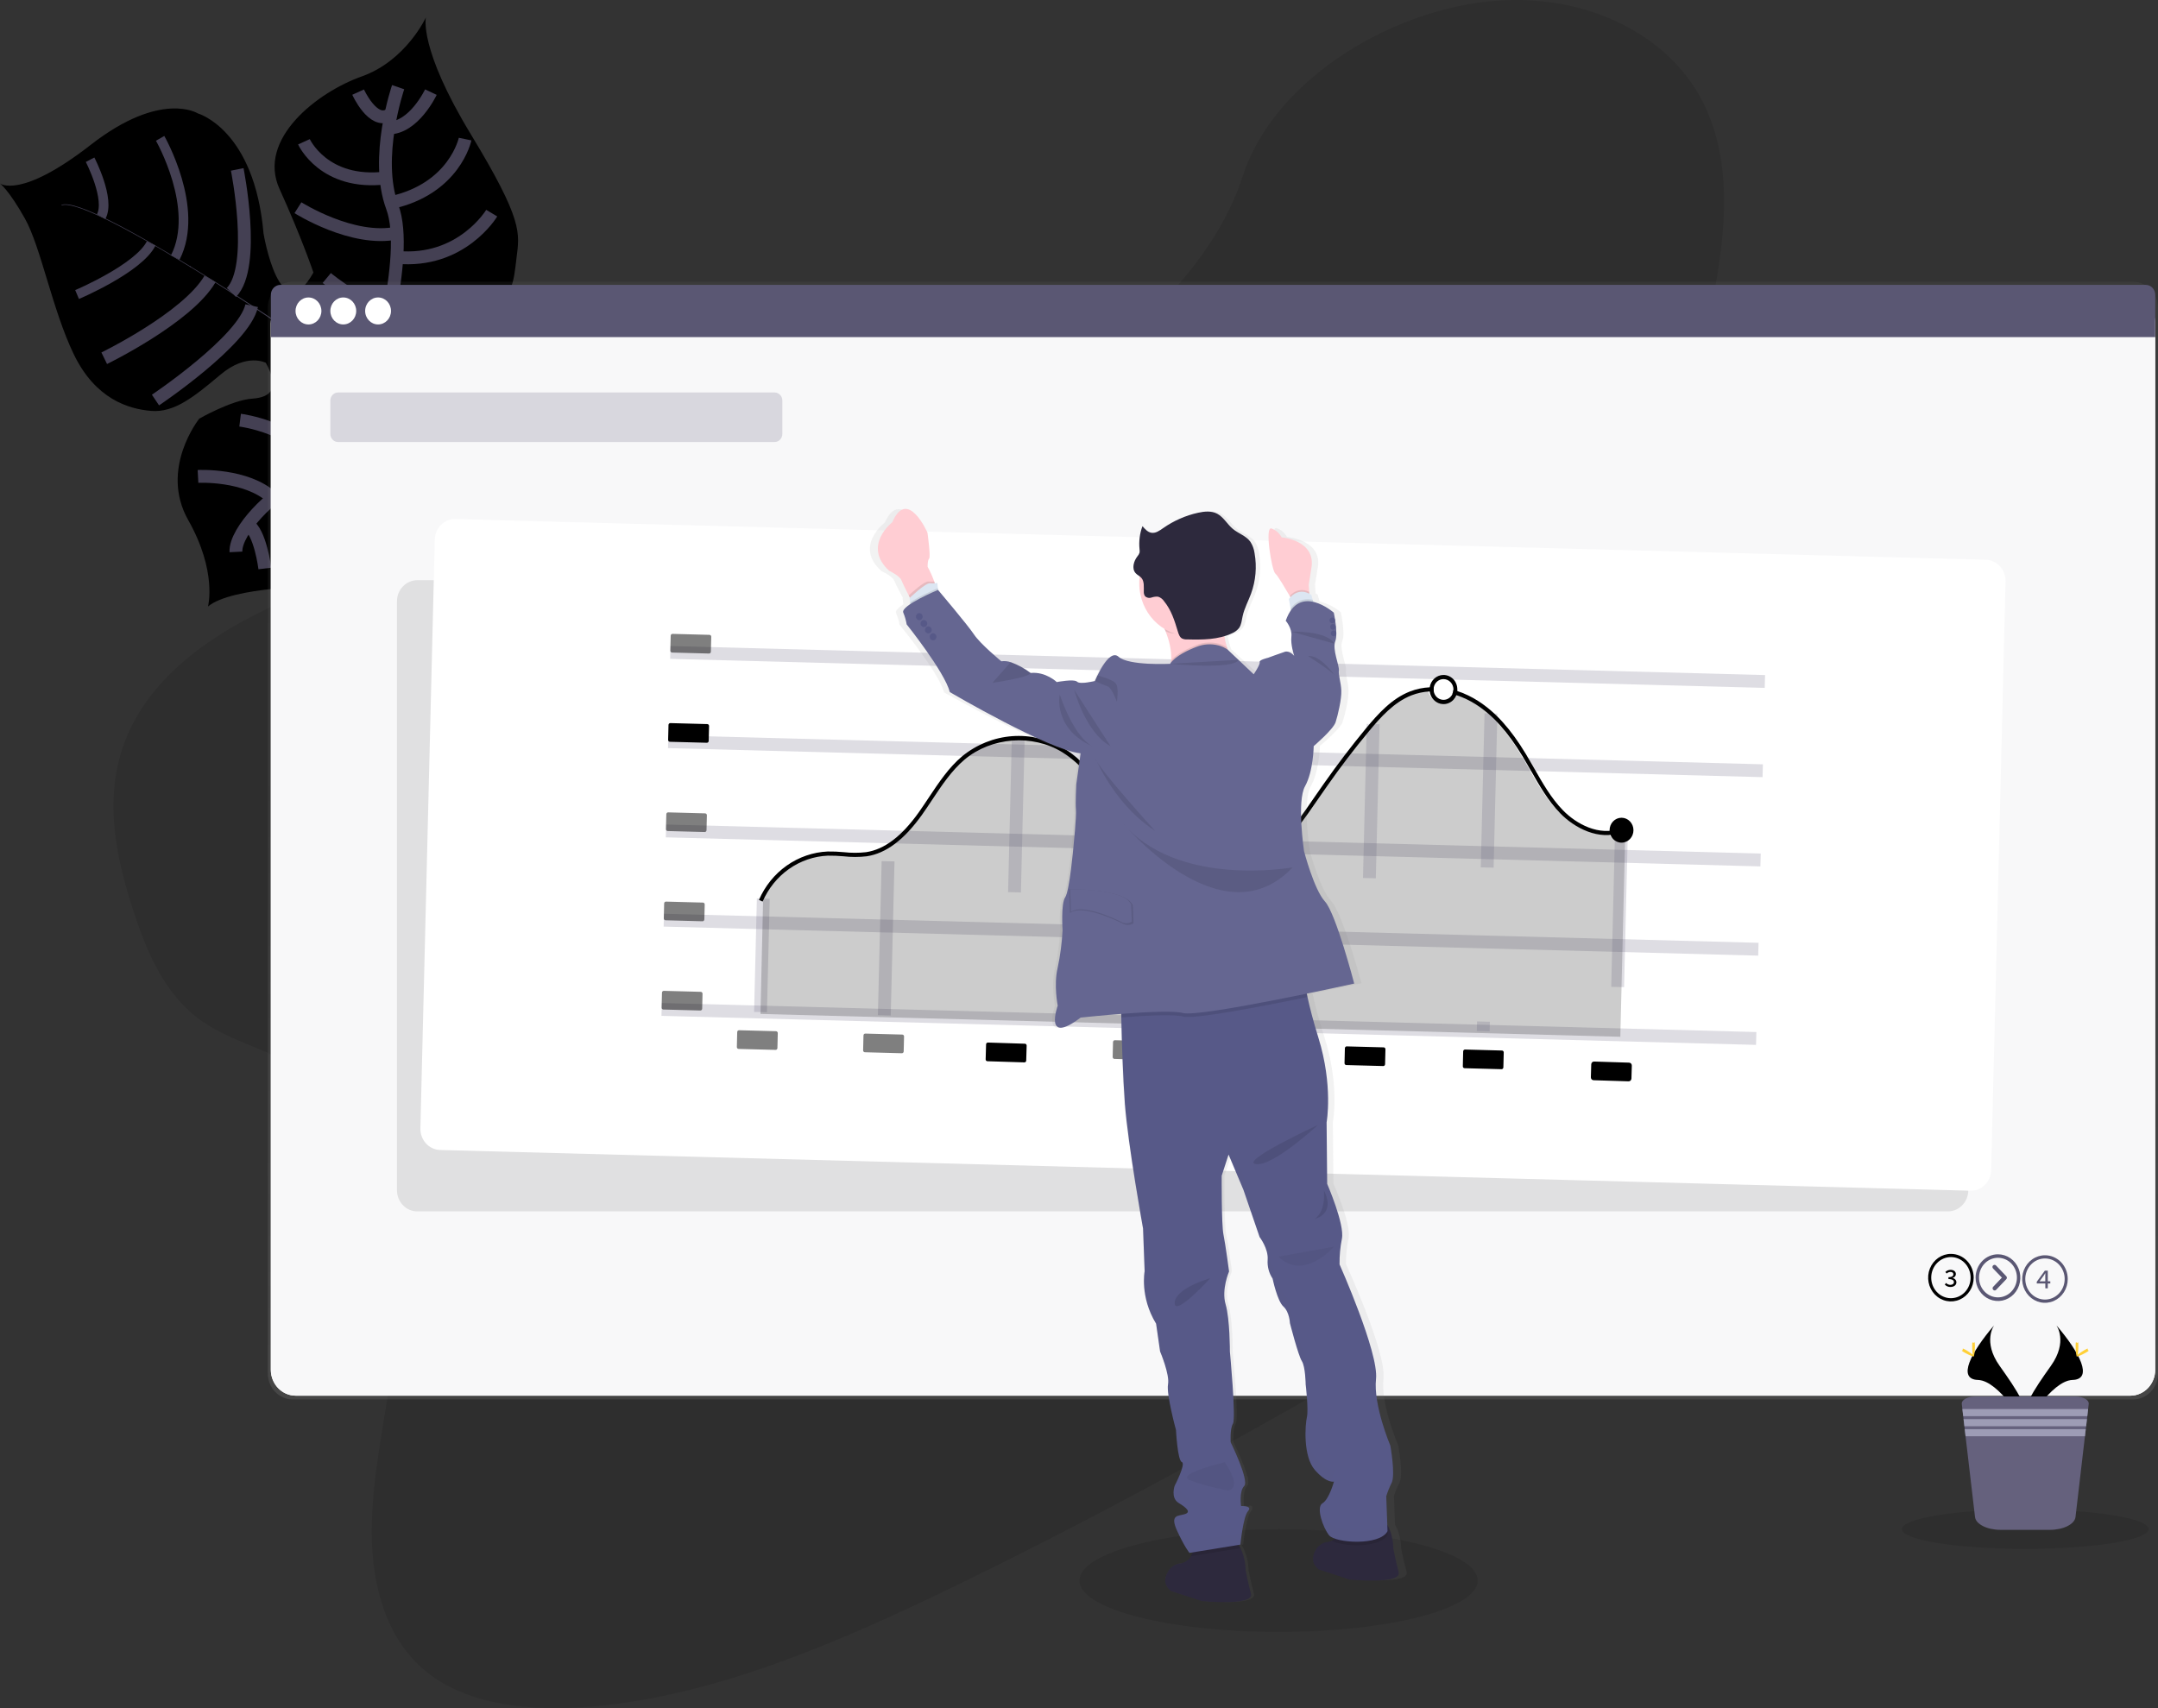 <svg width="168" height="133" viewBox="0 0 168 133" fill="none" xmlns="http://www.w3.org/2000/svg">
<rect x="0" y="0" width="168" height="133" fill="#333333" stroke="none"/>
<path d="M33.158 1.354C33.158 1.354 32.574 3.732 36.654 10.454C40.734 17.175 40.451 18.127 40.215 20.049C39.98 21.971 39.994 23.024 37.623 25.384C37.623 25.384 30.521 27.818 29.572 29.336C28.622 30.854 31.14 36.373 31.14 36.373C31.14 36.373 33.559 43.077 24.874 45.649C24.874 45.649 18.078 45.658 16.193 47.221C16.193 47.221 16.922 44.501 14.656 40.5C12.389 36.499 15.512 32.598 15.512 32.598C15.512 32.598 18.026 31.153 19.623 31.042C21.219 30.93 21.726 30.167 20.699 28.252C20.699 28.252 19.214 27.443 17.158 29.175C15.102 30.906 13.566 32.139 11.774 31.994C9.983 31.848 7.428 31.059 5.751 27.599C4.074 24.137 3.191 19.244 1.936 17.01C0.68 14.776 0 14.286 0 14.286C0 14.286 1.587 15.544 7.067 11.275C12.547 7.006 15.407 8.832 15.407 8.832C15.407 8.832 19.81 10.067 20.516 18.174C20.516 18.174 21.797 25.899 24.4 21.22C24.4 21.22 23.519 18.585 21.758 14.705C19.998 10.825 24.709 7.174 28.159 5.952C31.609 4.729 33.158 1.354 33.158 1.354Z" fill="black"/>
<path d="M4.798 15.998L4.782 15.958C5.866 15.486 10.866 18.313 14.864 20.768L14.842 20.806C9.203 17.343 5.636 15.636 4.798 15.998Z" fill="#444053"/>
<path d="M14.761 20.753L14.805 20.729C17.998 22.692 21.828 25.185 24.698 27.209C24.97 27.401 25.253 27.592 25.543 27.772L25.498 27.848C25.209 27.667 24.924 27.476 24.65 27.282C21.784 25.26 17.953 22.715 14.761 20.753Z" fill="#444053"/>
<path d="M25.414 27.799L25.485 27.741C31.241 31.348 39.338 30.489 39.409 30.489L38.515 31.548C38.444 31.553 31.21 31.43 25.414 27.799Z" fill="#444053"/>
<path d="M30.995 6.787C30.995 6.787 29.111 12.266 30.543 16.126C31.976 19.986 28.995 29.551 28.995 29.551C28.995 29.551 28.006 33.575 26.414 34.58C26.414 34.58 24.105 37.572 22.752 37.915C21.398 38.258 18.286 41.294 18.368 42.973" stroke="#444053" stroke-miterlimit="10"/>
<path d="M33.545 7.173C33.545 7.173 32.216 9.986 30.239 9.962" stroke="#444053" stroke-miterlimit="10"/>
<path d="M36.208 10.83C36.208 10.83 35.405 14.699 30.427 15.78" stroke="#444053" stroke-miterlimit="10"/>
<path d="M38.281 16.595C38.281 16.595 35.939 20.514 30.891 20.037" stroke="#444053" stroke-miterlimit="10"/>
<path d="M37.842 23.935C37.842 23.935 33.434 26.95 30.1 25.295" stroke="#444053" stroke-miterlimit="10"/>
<path d="M27.88 7.173C27.88 7.173 29.032 9.718 30.307 8.952" stroke="#444053" stroke-miterlimit="10"/>
<path d="M23.662 11.039C23.662 11.039 25.21 14.453 30.055 13.854" stroke="#444053" stroke-miterlimit="10"/>
<path d="M23.195 16.173C23.195 16.173 27.456 18.876 30.912 18.143" stroke="#444053" stroke-miterlimit="10"/>
<path d="M25.438 21.645C25.438 21.645 28.81 24.453 30.393 23.808" stroke="#444053" stroke-miterlimit="10"/>
<path d="M24.65 23.739C24.65 23.739 25.562 26.689 24.665 27.247" stroke="#444053" stroke-miterlimit="10"/>
<path d="M21.661 28.162C21.661 28.162 23.4 26.36 22.916 26.029" stroke="#444053" stroke-miterlimit="10"/>
<path d="M18.468 13.19C18.468 13.19 19.99 20.738 18.013 22.775" stroke="#444053" stroke-miterlimit="10"/>
<path d="M12.104 31.148C12.104 31.148 18.993 26.53 19.593 23.801" stroke="#444053" stroke-miterlimit="10"/>
<path d="M8.114 27.893C8.114 27.893 14.594 24.739 16.352 21.718" stroke="#444053" stroke-miterlimit="10"/>
<path d="M12.465 10.772C12.465 10.772 15.6 16.233 13.642 20.054" stroke="#444053" stroke-width="0.75" stroke-miterlimit="10"/>
<path d="M6 22.933C6 22.933 10.8 20.905 11.77 18.95" stroke="#444053" stroke-width="0.75" stroke-miterlimit="10"/>
<path d="M7.013 12.437C7.013 12.437 8.618 15.528 7.871 16.871" stroke="#444053" stroke-width="0.75" stroke-miterlimit="10"/>
<path d="M23.649 30.723C23.649 30.723 27.985 30.117 28.449 31.299" stroke="#444053" stroke-miterlimit="10"/>
<path d="M30.581 39.999C30.581 39.999 30.348 35.049 27.639 33.135" stroke="#444053" stroke-miterlimit="10"/>
<path d="M18.693 32.715C18.693 32.715 23.244 33.276 24.852 36.374" stroke="#444053" stroke-miterlimit="10"/>
<path d="M26.325 43.59C26.325 43.59 27.027 39.964 23.703 37.4" stroke="#444053" stroke-miterlimit="10"/>
<path d="M15.414 37.095C15.414 37.095 19.189 36.893 21.211 38.767" stroke="#444053" stroke-miterlimit="10"/>
<path d="M20.617 44.263C20.617 44.263 20.264 41.386 19.279 40.841" stroke="#444053" stroke-miterlimit="10"/>
<path opacity="0.1" d="M79.169 31.907C70.673 36.37 61.381 38.316 52.321 39.816C43.262 41.316 34.117 42.472 25.189 45.608C19.447 47.626 13.379 50.893 10.548 55.969C7.82 60.843 8.828 66.04 10.271 70.569C11.355 73.975 12.749 77.422 15.715 79.504C17.778 80.949 20.455 81.626 22.703 82.856C30.524 87.132 31.793 97.161 30.532 106.387C29.941 110.714 28.925 115.098 28.939 119.34C28.953 123.582 30.125 127.785 33.349 130.29C36.545 132.773 41.343 133.278 46.046 132.877C55.601 132.068 65.209 127.932 74.36 123.486C94.622 113.646 114.032 101.915 133.396 90.213C140.559 85.882 147.755 81.531 154.349 76.402C158.011 73.553 161.627 70.281 163.318 66.366C165.472 61.397 163.829 55.983 159.487 53.748C152.209 49.997 140.042 54.942 133.766 50.044C130.299 47.348 129.847 42.414 130.412 37.783C131.623 27.831 136.628 16.863 132.808 8.443C130.185 2.659 123.282 -0.707 115.744 0.126C107.847 0.999 99.096 6.419 96.742 13.726C94.324 21.25 86.671 27.957 79.169 31.907Z" fill="black"/>
<path opacity="0.1" d="M99.537 127.066C108.098 127.066 115.038 125.276 115.038 123.068C115.038 120.86 108.098 119.071 99.537 119.071C90.976 119.071 84.036 120.86 84.036 123.068C84.036 125.276 90.976 127.066 99.537 127.066Z" fill="black"/>
<path d="M166.066 21.937H22.784C21.716 21.937 20.85 22.841 20.85 23.956V106.941C20.85 108.056 21.716 108.96 22.784 108.96H166.066C167.134 108.96 168 108.056 168 106.941V23.956C168 22.841 167.134 21.937 166.066 21.937Z" fill="url(#paint0_linear)"/>
<path d="M165.85 23.161H23.018C21.95 23.161 21.084 24.065 21.084 25.18V106.651C21.084 107.766 21.95 108.67 23.018 108.67H165.85C166.918 108.67 167.783 107.766 167.783 106.651V25.18C167.783 24.065 166.918 23.161 165.85 23.161Z" fill="white"/>
<path d="M165.85 23.161H23.018C21.95 23.161 21.084 24.065 21.084 25.18V106.651C21.084 107.766 21.95 108.67 23.018 108.67H165.85C166.918 108.67 167.783 107.766 167.783 106.651V25.18C167.783 24.065 166.918 23.161 165.85 23.161Z" fill="white"/>
<path opacity="0.04" d="M165.85 23.161H23.018C21.95 23.161 21.084 24.065 21.084 25.18V106.651C21.084 107.766 21.95 108.67 23.018 108.67H165.85C166.918 108.67 167.783 107.766 167.783 106.651V25.18C167.783 24.065 166.918 23.161 165.85 23.161Z" fill="#5A5773"/>
<path d="M167.041 22.18H21.831C21.634 22.18 21.444 22.262 21.305 22.407C21.165 22.553 21.086 22.751 21.086 22.957V26.248H167.786V22.957C167.786 22.751 167.708 22.553 167.568 22.407C167.428 22.262 167.239 22.18 167.041 22.18Z" fill="#5A5773"/>
<path d="M24.014 25.263C24.57 25.263 25.021 24.793 25.021 24.212C25.021 23.632 24.57 23.162 24.014 23.162C23.458 23.162 23.008 23.632 23.008 24.212C23.008 24.793 23.458 25.263 24.014 25.263Z" fill="white"/>
<path d="M26.724 25.262C27.28 25.262 27.731 24.792 27.731 24.212C27.731 23.631 27.28 23.161 26.724 23.161C26.168 23.161 25.718 23.631 25.718 24.212C25.718 24.792 26.168 25.262 26.724 25.262Z" fill="white"/>
<path d="M29.433 25.262C29.989 25.262 30.44 24.792 30.44 24.212C30.44 23.631 29.989 23.161 29.433 23.161C28.878 23.161 28.427 23.631 28.427 24.212C28.427 24.792 28.878 25.262 29.433 25.262Z" fill="white"/>
<path opacity="0.1" d="M151.652 45.177H32.483C31.612 45.177 30.905 45.914 30.905 46.824V92.672C30.905 93.582 31.612 94.319 32.483 94.319H151.652C152.523 94.319 153.229 93.582 153.229 92.672V46.824C153.229 45.914 152.523 45.177 151.652 45.177Z" fill="black"/>
<path d="M154.594 43.584L35.465 40.414C34.593 40.391 33.869 41.11 33.847 42.019L32.728 87.852C32.706 88.761 33.394 89.518 34.265 89.541L153.395 92.711C154.266 92.734 154.99 92.015 155.012 91.106L156.131 45.273C156.154 44.363 155.465 43.607 154.594 43.584Z" fill="white"/>
<path opacity="0.2" d="M52.184 50.8L137.396 53.062" stroke="#5A5773" stroke-miterlimit="10"/>
<path opacity="0.2" d="M52.016 57.75L137.228 60.011" stroke="#5A5773" stroke-miterlimit="10"/>
<path opacity="0.2" d="M51.847 64.698L137.059 66.96" stroke="#5A5773" stroke-miterlimit="10"/>
<path opacity="0.2" d="M51.677 71.647L136.89 73.909" stroke="#5A5773" stroke-miterlimit="10"/>
<path opacity="0.2" d="M59.422 69.966L59.206 78.801" stroke="#5A5773" stroke-miterlimit="10" stroke-dasharray="12 12"/>
<path opacity="0.2" d="M51.508 78.597L136.72 80.857" stroke="#5A5773" stroke-miterlimit="10"/>
<path opacity="0.2" d="M68.844 79.056L69.165 65.886" stroke="#5A5773" stroke-miterlimit="10" stroke-dasharray="12 12"/>
<path opacity="0.2" d="M125.213 64.845C123.694 64.982 122.211 64.093 121.302 63.159C120.36 62.189 119.677 60.996 119.018 59.835C118.809 59.468 118.592 59.09 118.374 58.725C117.223 56.82 116.074 55.54 114.76 54.695C114.278 54.385 113.762 54.138 113.222 53.961C113.17 54.089 113.096 54.206 113.004 54.307C112.805 54.523 112.532 54.648 112.245 54.654H112.194C111.937 54.647 111.69 54.544 111.498 54.364C111.307 54.185 111.183 53.94 111.149 53.673C110.661 53.697 110.18 53.8 109.723 53.978C108.371 54.51 107.344 55.653 106.411 56.78C105.28 58.141 104.19 59.569 103.175 61.025C102.968 61.319 102.762 61.615 102.555 61.913C101.453 63.519 100.313 65.18 98.839 66.478C96.86 68.23 94.48 68.985 92.472 68.498C90.063 67.915 88.339 65.692 87.108 63.82C86.954 63.578 86.799 63.335 86.632 63.088C85.483 61.309 84.295 59.471 82.542 58.4C80.234 56.985 77.045 57.229 74.955 58.977C73.936 59.829 73.171 60.986 72.43 62.105C72.176 62.49 71.912 62.887 71.641 63.269C70.248 65.223 68.844 66.284 67.329 66.513C66.729 66.583 66.123 66.583 65.522 66.513C65.123 66.484 64.709 66.452 64.305 66.463C63.297 66.508 62.317 66.824 61.46 67.382C60.604 67.939 59.9 68.718 59.417 69.643L59.203 78.948L126.142 80.726L126.517 65.332C126.402 65.397 126.275 65.436 126.145 65.446C126.015 65.457 125.884 65.439 125.761 65.393C125.638 65.347 125.526 65.275 125.431 65.181C125.337 65.087 125.262 64.973 125.213 64.847V64.845Z" fill="black"/>
<path opacity="0.2" d="M79.27 57.48L78.739 79.319" stroke="#5A5773" stroke-miterlimit="10" stroke-dasharray="12 12"/>
<path opacity="0.2" d="M88.606 65.836L88.272 79.571" stroke="#5A5773" stroke-miterlimit="10" stroke-dasharray="12 12"/>
<path opacity="0.2" d="M97.89 67.447L97.59 79.819" stroke="#5A5773" stroke-miterlimit="10" stroke-dasharray="12 12"/>
<path opacity="0.2" d="M106.9 56.376L106.324 80.05" stroke="#5A5773" stroke-miterlimit="10" stroke-dasharray="12 12"/>
<path opacity="0.2" d="M116.07 55.55L115.468 80.294" stroke="#5A5773" stroke-miterlimit="10" stroke-dasharray="12 12"/>
<path opacity="0.2" d="M126.226 64.853L125.842 80.569" stroke="#5A5773" stroke-miterlimit="10" stroke-dasharray="12 12"/>
<path d="M113.129 52.87C113.026 52.767 112.905 52.686 112.772 52.632C112.639 52.578 112.498 52.551 112.355 52.554C112.1 52.559 111.854 52.658 111.662 52.834C111.47 53.009 111.343 53.25 111.304 53.513C111.294 53.577 111.29 53.642 111.292 53.707C111.292 53.751 111.292 53.794 111.301 53.836C111.334 54.09 111.448 54.324 111.624 54.501C111.817 54.7 112.075 54.816 112.346 54.824H112.397C112.684 54.818 112.958 54.694 113.157 54.478C113.249 54.377 113.323 54.26 113.375 54.132C113.416 54.032 113.442 53.925 113.453 53.817C113.457 53.768 113.457 53.719 113.453 53.67C113.452 53.521 113.423 53.373 113.367 53.236C113.312 53.099 113.231 52.974 113.129 52.87ZM113.075 54.033C113.04 54.112 112.993 54.184 112.934 54.245C112.835 54.352 112.71 54.428 112.572 54.465C112.435 54.503 112.29 54.499 112.154 54.456C112.017 54.413 111.895 54.332 111.801 54.221C111.706 54.11 111.642 53.974 111.617 53.828C111.608 53.786 111.603 53.743 111.603 53.7C111.601 53.635 111.607 53.57 111.621 53.507C111.659 53.33 111.753 53.172 111.887 53.058C112.021 52.944 112.188 52.88 112.361 52.876H112.397C112.596 52.882 112.785 52.967 112.925 53.114C113.066 53.261 113.147 53.459 113.151 53.667C113.151 53.683 113.151 53.7 113.151 53.717C113.148 53.827 113.122 53.935 113.075 54.033Z" fill="black"/>
<path d="M126.235 65.611C126.749 65.611 127.165 65.177 127.165 64.641C127.165 64.105 126.749 63.671 126.235 63.671C125.722 63.671 125.306 64.105 125.306 64.641C125.306 65.177 125.722 65.611 126.235 65.611Z" fill="black"/>
<path d="M111.603 53.701C111.604 53.744 111.609 53.786 111.617 53.828C111.512 53.828 111.407 53.828 111.308 53.837C110.819 53.861 110.338 53.964 109.88 54.142C108.528 54.674 107.502 55.817 106.566 56.944C105.436 58.303 104.346 59.732 103.329 61.187C103.123 61.481 102.92 61.779 102.709 62.076C101.605 63.683 100.466 65.341 98.993 66.641C97.013 68.392 94.631 69.147 92.621 68.66C90.215 68.078 88.492 65.854 87.253 63.982C87.098 63.741 86.934 63.497 86.776 63.25C85.626 61.471 84.436 59.633 82.684 58.562C80.375 57.147 77.184 57.391 75.096 59.139C74.091 59.989 73.317 61.147 72.576 62.265C72.32 62.65 72.057 63.049 71.786 63.429C70.392 65.383 68.986 66.444 67.472 66.673C66.871 66.742 66.266 66.742 65.665 66.673C65.26 66.635 64.853 66.618 64.446 66.623C63.366 66.67 62.319 67.029 61.423 67.661C60.526 68.292 59.815 69.171 59.369 70.199L59.084 70.07C59.555 68.986 60.305 68.06 61.25 67.394C62.195 66.729 63.298 66.35 64.437 66.3C64.855 66.294 65.272 66.311 65.688 66.352C66.266 66.417 66.849 66.417 67.427 66.352C68.856 66.137 70.2 65.117 71.537 63.235C71.804 62.858 72.066 62.462 72.32 62.079C73.074 60.948 73.855 59.766 74.907 58.883C76.024 57.972 77.375 57.428 78.788 57.32C80.202 57.213 81.614 57.547 82.845 58.28C84.659 59.391 85.869 61.26 87.039 63.069C87.194 63.311 87.349 63.553 87.515 63.798C88.715 65.621 90.387 67.786 92.696 68.343C94.609 68.807 96.89 68.078 98.796 66.392C100.235 65.12 101.367 63.482 102.458 61.885C102.661 61.588 102.867 61.29 103.078 60.995C104.101 59.54 105.196 58.098 106.329 56.729C107.291 55.571 108.342 54.396 109.768 53.838C110.262 53.648 110.782 53.539 111.308 53.515C111.411 53.515 111.518 53.505 111.617 53.515C111.605 53.576 111.601 53.639 111.603 53.701Z" fill="black"/>
<path d="M126.29 64.793C124.474 65.501 122.554 64.444 121.46 63.322C120.519 62.352 119.836 61.158 119.177 59.997C118.968 59.632 118.751 59.252 118.531 58.888C117.38 56.982 116.232 55.702 114.915 54.857C114.433 54.548 113.917 54.302 113.378 54.124C113.279 54.09 113.178 54.061 113.068 54.034C113.115 53.936 113.141 53.828 113.144 53.719C113.246 53.746 113.347 53.777 113.454 53.809C114.023 53.995 114.567 54.255 115.075 54.582C116.434 55.453 117.614 56.766 118.791 58.715C119.012 59.084 119.229 59.464 119.441 59.834C120.092 60.975 120.764 62.157 121.676 63.091C122.702 64.145 124.5 65.146 126.18 64.491L126.29 64.793Z" fill="black"/>
<path opacity="0.5" d="M55.236 49.431L52.357 49.355C52.28 49.353 52.216 49.416 52.214 49.496L52.185 50.66C52.183 50.74 52.244 50.807 52.321 50.809L55.2 50.886C55.277 50.888 55.341 50.824 55.343 50.744L55.371 49.58C55.373 49.5 55.312 49.433 55.236 49.431Z" fill="black"/>
<path d="M55.064 56.379L52.185 56.302C52.108 56.3 52.044 56.364 52.042 56.444L52.014 57.608C52.012 57.688 52.073 57.755 52.15 57.757L55.029 57.833C55.106 57.835 55.17 57.772 55.172 57.692L55.2 56.528C55.202 56.448 55.141 56.381 55.064 56.379Z" fill="black"/>
<path opacity="0.5" d="M54.895 63.33L52.016 63.253C51.939 63.251 51.875 63.314 51.873 63.395L51.845 64.558C51.843 64.638 51.904 64.705 51.98 64.707L54.86 64.784C54.937 64.786 55.001 64.722 55.002 64.642L55.031 63.479C55.033 63.398 54.972 63.332 54.895 63.33Z" fill="black"/>
<path opacity="0.5" d="M54.726 70.277L51.847 70.201C51.77 70.198 51.706 70.262 51.704 70.342L51.676 71.506C51.674 71.586 51.734 71.653 51.811 71.655L54.69 71.732C54.767 71.734 54.831 71.67 54.833 71.59L54.862 70.426C54.864 70.346 54.803 70.279 54.726 70.277Z" fill="black"/>
<path opacity="0.5" d="M54.556 77.226L51.677 77.149C51.6 77.147 51.536 77.211 51.535 77.291L51.506 78.455C51.504 78.535 51.565 78.602 51.642 78.604L54.521 78.68C54.598 78.682 54.662 78.619 54.664 78.539L54.692 77.375C54.694 77.295 54.633 77.228 54.556 77.226Z" fill="black"/>
<path opacity="0.5" d="M60.414 80.293L57.535 80.216C57.458 80.214 57.394 80.278 57.392 80.358L57.364 81.522C57.362 81.602 57.422 81.669 57.499 81.671L60.379 81.747C60.456 81.749 60.52 81.686 60.522 81.606L60.55 80.442C60.552 80.362 60.491 80.295 60.414 80.293Z" fill="black"/>
<path opacity="0.5" d="M70.244 80.554L67.365 80.477C67.288 80.475 67.224 80.538 67.222 80.619L67.194 81.782C67.192 81.863 67.253 81.93 67.33 81.931L70.209 82.008C70.286 82.01 70.35 81.947 70.352 81.866L70.38 80.703C70.382 80.623 70.321 80.556 70.244 80.554Z" fill="black"/>
<path d="M79.79 81.266L76.91 81.175C76.833 81.173 76.768 81.236 76.766 81.317L76.733 82.48C76.73 82.561 76.791 82.628 76.868 82.63L79.748 82.72C79.825 82.723 79.889 82.66 79.891 82.579L79.925 81.415C79.927 81.335 79.867 81.268 79.79 81.266Z" fill="black"/>
<path opacity="0.5" d="M89.671 81.07L86.792 80.993C86.715 80.991 86.651 81.055 86.649 81.135L86.621 82.299C86.619 82.379 86.68 82.446 86.757 82.448L89.636 82.524C89.713 82.526 89.777 82.463 89.779 82.383L89.807 81.219C89.809 81.139 89.748 81.072 89.671 81.07Z" fill="black"/>
<path opacity="0.5" d="M98.988 81.32L96.109 81.243C96.032 81.241 95.968 81.304 95.966 81.385L95.938 82.548C95.936 82.629 95.997 82.695 96.073 82.697L98.953 82.774C99.03 82.776 99.094 82.713 99.096 82.632L99.124 81.469C99.126 81.388 99.065 81.322 98.988 81.32Z" fill="black"/>
<path d="M107.721 81.55L104.842 81.474C104.765 81.472 104.701 81.535 104.699 81.615L104.671 82.779C104.669 82.859 104.73 82.926 104.807 82.928L107.686 83.005C107.762 83.007 107.826 82.943 107.828 82.863L107.857 81.7C107.859 81.619 107.798 81.552 107.721 81.55Z" fill="black"/>
<path d="M116.93 81.796L114.051 81.719C113.974 81.717 113.91 81.781 113.908 81.861L113.88 83.024C113.878 83.105 113.939 83.171 114.016 83.173L116.895 83.25C116.971 83.252 117.035 83.189 117.037 83.108L117.066 81.945C117.068 81.865 117.007 81.798 116.93 81.796Z" fill="black"/>
<path d="M126.828 82.74L124.099 82.654C123.98 82.65 123.881 82.748 123.878 82.872L123.849 83.878C123.845 84.002 123.939 84.105 124.057 84.109L126.786 84.195C126.905 84.198 127.004 84.101 127.008 83.977L127.037 82.971C127.04 82.847 126.947 82.743 126.828 82.74Z" fill="black"/>
<path d="M151.878 97.879C152.233 97.879 152.577 98.007 152.851 98.242C153.125 98.477 153.313 98.804 153.382 99.167C153.451 99.53 153.398 99.907 153.23 100.234C153.063 100.56 152.793 100.816 152.465 100.958C152.138 101.099 151.773 101.118 151.434 101.011C151.094 100.903 150.801 100.676 150.604 100.368C150.407 100.061 150.318 99.691 150.353 99.323C150.388 98.954 150.544 98.61 150.795 98.348C150.937 98.199 151.106 98.081 151.292 98C151.478 97.92 151.677 97.879 151.878 97.879ZM151.878 97.63C151.528 97.63 151.185 97.739 150.893 97.942C150.601 98.146 150.374 98.435 150.24 98.773C150.106 99.112 150.071 99.484 150.14 99.843C150.208 100.202 150.378 100.532 150.626 100.791C150.874 101.05 151.19 101.226 151.534 101.297C151.879 101.368 152.235 101.331 152.559 101.19C152.883 101.049 153.16 100.812 153.354 100.507C153.548 100.202 153.652 99.844 153.651 99.478C153.651 99.235 153.605 98.994 153.516 98.77C153.427 98.546 153.296 98.342 153.131 98.171C152.967 97.999 152.771 97.863 152.556 97.77C152.341 97.677 152.111 97.63 151.878 97.63Z" fill="black"/>
<path d="M151.404 100.024L151.496 99.895C151.587 99.988 151.709 100.04 151.836 100.042C151.99 100.042 152.113 99.959 152.113 99.828C152.113 99.698 152 99.592 151.687 99.592V99.444C151.966 99.444 152.071 99.347 152.071 99.221C152.071 99.094 151.976 99.035 151.839 99.035C151.73 99.038 151.626 99.082 151.546 99.159L151.447 99.035C151.557 98.933 151.699 98.876 151.846 98.873C152.086 98.873 152.264 98.994 152.264 99.206C152.264 99.355 152.161 99.453 152.009 99.507V99.515C152.087 99.523 152.16 99.561 152.214 99.62C152.269 99.679 152.301 99.756 152.306 99.838C152.306 100.068 152.099 100.207 151.851 100.207C151.768 100.21 151.686 100.196 151.609 100.164C151.532 100.133 151.462 100.085 151.404 100.024Z" fill="black"/>
<path d="M159.201 97.987C159.556 97.987 159.899 98.115 160.174 98.35C160.448 98.585 160.635 98.912 160.705 99.275C160.774 99.638 160.72 100.015 160.553 100.341C160.386 100.668 160.116 100.924 159.788 101.065C159.46 101.207 159.096 101.226 158.756 101.118C158.417 101.011 158.123 100.784 157.926 100.476C157.729 100.168 157.641 99.799 157.675 99.43C157.71 99.062 157.866 98.717 158.117 98.455C158.259 98.306 158.428 98.188 158.614 98.108C158.8 98.027 159 97.986 159.201 97.987ZM159.201 97.738C158.85 97.738 158.507 97.846 158.216 98.05C157.924 98.253 157.697 98.542 157.563 98.88C157.428 99.219 157.393 99.591 157.462 99.95C157.53 100.309 157.699 100.638 157.947 100.897C158.195 101.156 158.511 101.332 158.855 101.404C159.199 101.475 159.555 101.439 159.88 101.299C160.204 101.158 160.48 100.921 160.675 100.617C160.87 100.312 160.974 99.955 160.974 99.589C160.974 99.345 160.929 99.105 160.84 98.88C160.751 98.655 160.62 98.451 160.455 98.279C160.291 98.107 160.095 97.971 159.88 97.878C159.665 97.785 159.434 97.737 159.201 97.738Z" fill="#5A5773"/>
<path d="M159.224 99.394C159.224 99.315 159.224 99.215 159.235 99.136H159.224C159.181 99.205 159.132 99.275 159.088 99.344L158.779 99.766H159.616V99.936H158.562V99.8L159.19 98.937H159.421V100.311H159.229L159.224 99.394Z" fill="#5A5773"/>
<path d="M155.161 98.532C155.191 98.501 155.232 98.483 155.275 98.483C155.317 98.483 155.358 98.501 155.389 98.532L156.188 99.369C156.203 99.384 156.215 99.402 156.223 99.422C156.231 99.442 156.235 99.464 156.235 99.486C156.235 99.507 156.231 99.529 156.223 99.549C156.215 99.569 156.203 99.587 156.188 99.602L155.401 100.426C155.387 100.443 155.369 100.456 155.349 100.466C155.329 100.475 155.308 100.479 155.286 100.479C155.265 100.479 155.244 100.475 155.224 100.466C155.204 100.456 155.186 100.443 155.172 100.426C155.156 100.411 155.144 100.393 155.135 100.372C155.126 100.352 155.122 100.33 155.122 100.308C155.122 100.285 155.126 100.263 155.135 100.243C155.144 100.222 155.156 100.204 155.172 100.189L155.847 99.478L155.161 98.769C155.145 98.754 155.132 98.736 155.124 98.715C155.115 98.695 155.11 98.672 155.11 98.65C155.11 98.627 155.115 98.605 155.124 98.585C155.132 98.564 155.145 98.545 155.161 98.53V98.532Z" fill="#5A5773"/>
<path d="M153.799 99.478C153.798 99.838 153.9 100.19 154.091 100.489C154.282 100.789 154.554 101.022 154.873 101.16C155.191 101.298 155.542 101.335 155.88 101.265C156.218 101.195 156.529 101.021 156.773 100.767C157.016 100.512 157.182 100.188 157.249 99.835C157.317 99.482 157.282 99.116 157.15 98.783C157.017 98.451 156.794 98.167 156.507 97.967C156.22 97.768 155.882 97.662 155.538 97.662C155.077 97.663 154.635 97.854 154.309 98.195C153.983 98.535 153.799 98.996 153.799 99.478ZM154.067 99.478C154.066 99.121 154.184 98.775 154.4 98.499C154.616 98.223 154.918 98.034 155.253 97.964C155.587 97.894 155.935 97.948 156.237 98.115C156.538 98.283 156.774 98.555 156.905 98.884C157.036 99.213 157.054 99.58 156.955 99.921C156.856 100.262 156.646 100.557 156.363 100.755C156.079 100.954 155.738 101.043 155.398 101.008C155.058 100.973 154.74 100.816 154.499 100.564C154.361 100.422 154.252 100.253 154.178 100.066C154.104 99.88 154.066 99.68 154.067 99.478Z" fill="#5A5773"/>
<path opacity="0.2" d="M60.306 30.56H26.316C25.985 30.56 25.718 30.84 25.718 31.184V33.792C25.718 34.136 25.985 34.416 26.316 34.416H60.306C60.636 34.416 60.904 34.136 60.904 33.792V31.184C60.904 30.84 60.636 30.56 60.306 30.56Z" fill="#5A5773"/>
<path d="M109.502 122.393C109.245 121.423 109.078 120.566 109.078 120.566C109.078 120.566 109.089 119.5 108.601 118.715L108.591 118.449L108.519 116.477C108.636 116.113 108.782 115.761 108.957 115.424C109.276 114.791 108.852 112.534 108.852 112.534C108.852 112.534 107.472 109.383 107.704 107.34C107.937 105.297 104.784 98.425 104.784 98.425C104.776 97.75 104.843 97.077 104.982 96.419C105.007 96.28 105.014 96.139 105.004 95.998C105.004 95.981 105.004 95.966 105.004 95.947C105.004 95.947 105.004 95.958 105.004 95.963C104.912 94.626 103.805 92.156 103.805 92.156L103.765 87.366C103.765 87.366 104.309 84.518 103.112 80.774C102.695 79.468 102.42 78.42 102.24 77.609C102.22 77.518 102.2 77.429 102.183 77.345C104.35 76.91 105.993 76.556 105.993 76.556C105.993 76.556 104.53 71.101 103.643 70.171C102.756 69.242 101.963 66.241 101.963 66.241C101.963 66.241 101.376 62.37 102.049 61.204C102.723 60.039 102.754 58.075 102.754 58.075C102.754 58.075 104.343 56.769 104.527 56.211C104.711 55.653 105.005 54.399 104.982 53.744C104.959 53.089 104.731 52.514 104.787 52.166C104.843 51.819 104.25 50.534 104.499 49.903C104.562 49.71 104.592 49.506 104.586 49.302C104.586 49.302 104.586 49.289 104.586 49.284C104.586 49.279 104.586 49.284 104.586 49.276C104.568 48.734 104.5 48.196 104.383 47.667C103.896 47.269 103.333 46.983 102.732 46.829L102.69 46.683L102.582 46.294C102.526 46.258 102.472 46.227 102.418 46.2L102.409 46.059L102.373 45.501L102.582 44.24C103.003 42.034 100.199 41.816 100.199 41.816C100.018 41.487 99.726 41.24 99.38 41.124C98.81 40.94 99.408 44.415 99.679 44.627C99.882 44.788 100.534 45.859 100.848 46.386L100.897 46.471C100.854 46.517 100.813 46.566 100.775 46.617L100.91 47.372L100.93 47.486C100.754 47.733 100.614 48.006 100.513 48.295C100.513 48.295 101.046 48.861 100.969 49.519C100.891 50.176 101.179 50.981 101.193 51.025C101.162 50.989 100.788 50.598 100.433 50.712C100.078 50.825 99.086 51.179 99.086 51.179C99.086 51.179 98.341 51.34 98.415 51.517C98.49 51.693 97.938 52.467 97.938 52.467L95.851 50.555C95.829 50.496 95.806 50.438 95.786 50.377C95.692 50.096 95.623 49.806 95.579 49.512C95.796 49.448 96.009 49.367 96.215 49.271C96.424 49.187 96.61 49.052 96.758 48.877C96.952 48.616 96.978 48.274 97.05 47.957C97.186 47.339 97.514 46.78 97.733 46.188C98.108 45.195 98.207 44.11 98.017 43.06C97.973 42.736 97.856 42.427 97.675 42.158C97.328 41.699 96.726 41.531 96.282 41.172C95.837 40.813 95.532 40.249 95.017 39.986C94.552 39.75 93.995 39.801 93.484 39.911C92.479 40.122 91.521 40.528 90.659 41.106C90.373 41.298 90.059 41.522 89.718 41.471C89.427 41.428 89.205 41.195 89.01 40.972C89.01 40.962 89.01 40.953 89.018 40.943L88.995 40.915C88.8 41.418 88.713 41.959 88.741 42.501C88.741 42.585 88.747 42.669 88.76 42.753C88.76 42.782 88.76 42.812 88.767 42.841C88.769 42.865 88.769 42.889 88.767 42.913C88.768 42.951 88.765 42.988 88.756 43.025C88.718 43.135 88.657 43.234 88.578 43.318C88.52 43.392 88.468 43.472 88.424 43.557C88.424 43.528 88.439 43.498 88.448 43.471C88.327 43.672 88.263 43.904 88.264 44.142C88.259 44.315 88.32 44.483 88.433 44.609C88.537 44.708 88.651 44.796 88.772 44.873C88.74 45.105 88.729 45.341 88.738 45.576C88.766 46.276 88.968 46.957 89.322 47.551C89.677 48.146 90.174 48.635 90.763 48.971L90.837 49.148C91.121 49.845 91.345 50.661 91.288 51.426C91.288 51.483 91.277 51.538 91.269 51.588C91.245 51.617 91.221 51.647 91.2 51.678C91.2 51.678 87.875 51.84 87.066 51.137C86.256 50.433 85.156 53.023 85.156 53.023C85.156 53.023 83.973 53.312 83.727 53.081C83.481 52.85 82.091 53.112 82.091 53.112C81.5 52.605 80.746 52.352 79.983 52.404C79.505 52.053 78.981 51.776 78.427 51.58L78.39 51.567C78.147 51.485 77.889 51.461 77.636 51.497C77.636 51.497 75.95 50.152 75.445 49.413C74.94 48.675 72.565 45.957 72.554 45.946L72.543 45.809L72.503 45.401C72.436 45.414 72.368 45.423 72.3 45.427C72.287 45.387 72.269 45.34 72.249 45.286C72.103 44.895 71.928 44.517 71.724 44.155C71.724 44.155 71.705 43.638 71.845 43.508C71.984 43.379 71.71 41.488 71.71 41.488C71.71 41.488 70.104 37.951 68.883 40.689C68.883 40.689 66.452 42.527 68.621 44.465C68.621 44.465 69.472 44.853 69.603 45.183C69.688 45.398 69.994 45.991 70.2 46.389L70.292 46.567L70.268 46.588L70.312 46.924L70.329 47.055C69.943 47.305 69.685 47.548 69.756 47.719C69.883 48.013 69.975 48.322 70.028 48.639C70.028 48.639 73.063 52.31 73.498 53.912C73.498 53.912 81.442 58.419 84.009 58.661L83.656 61.086C83.656 61.086 83.572 62.541 83.625 63.052C83.678 63.563 83.424 65.921 83.424 65.921C83.424 65.921 83.114 69.382 82.752 69.879C82.389 70.375 82.538 72.438 82.538 72.438C82.485 73.43 82.35 74.416 82.135 75.385C81.809 76.707 82.135 78.314 82.135 78.314C82.135 78.314 80.956 81.464 83.977 79.24C83.977 79.24 85.495 79.078 87.245 78.947C87.245 79.007 87.245 79.067 87.245 79.13C87.245 79.366 87.254 79.615 87.262 79.89C87.304 81.668 87.385 84.111 87.528 85.957C87.785 89.22 88.978 95.656 88.978 95.656L89.097 98.907C89.047 99.215 89.029 99.527 89.043 99.839C89.063 100.986 89.395 102.103 90.001 103.059L90.32 105.219C90.32 105.219 90.94 106.624 90.974 107.482C90.974 107.552 90.969 107.622 90.958 107.691C90.941 107.801 90.936 107.913 90.943 108.024C90.943 109.01 91.602 111.343 91.602 111.343C91.602 111.343 91.725 113.716 92.067 113.84C92.363 113.947 91.728 115.224 91.539 115.592C91.539 115.57 91.528 115.547 91.523 115.524L91.485 115.597C91.421 115.792 91.392 115.997 91.4 116.202C91.386 116.365 91.418 116.528 91.49 116.673C91.563 116.818 91.673 116.939 91.808 117.021C92.471 117.409 92.832 117.739 92.287 117.899C92.086 117.942 91.888 117.996 91.692 118.061L91.661 117.983C91.59 118.02 91.533 118.079 91.497 118.152C91.462 118.226 91.45 118.31 91.465 118.391C91.455 118.564 91.52 118.816 91.697 119.188C92.288 120.439 92.685 120.906 92.685 120.906L92.945 120.864C92.91 120.97 92.863 121.071 92.804 121.165C92.71 121.318 92.583 121.445 92.432 121.536C92.292 121.632 92.133 121.695 91.968 121.722C91.783 121.736 91.603 121.789 91.44 121.881C91.276 121.972 91.133 122.098 91.02 122.251C90.698 122.723 90.508 123.357 91.2 123.879L93.668 124.658C93.668 124.658 97.878 125.059 97.62 124.086C97.361 123.112 97.195 122.259 97.195 122.259C97.189 121.659 97.051 121.068 96.791 120.532C96.746 120.445 96.694 120.361 96.636 120.282L96.783 120.258C96.783 120.258 97.011 118.077 97.403 117.649C97.493 117.548 97.511 117.476 97.488 117.419C97.525 117.299 97.417 117.235 97.277 117.201C97.268 117.23 97.259 117.257 97.251 117.288C97.12 117.264 96.986 117.255 96.853 117.259C96.853 117.259 96.675 116.127 97.102 115.697C97.136 115.649 97.161 115.594 97.173 115.535C97.186 115.476 97.186 115.415 97.175 115.356C97.173 115.201 97.152 115.046 97.113 114.896C97.113 114.896 97.104 114.913 97.098 114.923C96.836 113.901 96.022 112.293 96.022 112.293C96.022 112.293 95.95 111.262 96.207 110.838C96.464 110.415 95.966 105.229 95.966 105.229C95.966 105.229 95.975 102.712 95.625 101.554C95.275 100.397 95.899 98.992 95.899 98.992C95.899 98.992 95.899 98.965 95.888 98.918C95.892 98.912 95.894 98.906 95.896 98.9C95.896 98.9 95.876 98.739 95.842 98.506C95.842 98.506 95.842 98.522 95.842 98.53C95.749 97.867 95.574 96.668 95.458 96.115C95.292 95.329 95.323 91.535 95.323 91.535L95.877 89.893L97.07 92.641L98.364 96.312C98.364 96.312 98.968 97.073 99.01 97.869C99.01 97.908 99.01 97.946 99.01 97.985C99.01 98.071 99.01 98.147 99.01 98.234C99.007 98.705 99.148 99.164 99.412 99.545C99.412 99.545 99.784 101.288 100.277 101.716C100.769 102.144 100.803 103.009 100.803 103.009C100.803 103.009 101.475 105.533 101.765 105.969C102.008 106.338 102.059 107.374 102.074 107.691C102.074 107.749 102.074 107.783 102.074 107.783C102.074 107.783 102.189 108.69 102.214 109.456C102.214 109.55 102.214 109.642 102.214 109.728C102.214 109.728 102.214 109.715 102.214 109.708C102.221 109.917 102.205 110.126 102.166 110.331C102.166 110.34 102.166 110.353 102.156 110.366C102.156 110.322 102.156 110.279 102.156 110.237C102.055 110.761 102.016 111.296 102.04 111.831C102.059 112.747 102.232 113.826 102.786 114.441C103.747 115.507 104.321 115.345 104.321 115.345C104.321 115.345 103.929 116.74 103.392 117.038C103.372 117.049 103.353 117.062 103.336 117.078C103.336 117.052 103.324 117.025 103.319 116.999C103.262 117.07 103.221 117.153 103.196 117.243C103.172 117.332 103.166 117.426 103.178 117.518C103.161 118.125 103.564 119.094 103.928 119.532C104.06 119.658 104.219 119.747 104.392 119.794C104.366 119.815 104.338 119.834 104.309 119.852C104.249 119.889 104.188 119.923 104.124 119.952C104.038 119.997 103.944 120.026 103.849 120.039C103.664 120.052 103.484 120.106 103.321 120.197C103.158 120.289 103.015 120.415 102.903 120.568C102.581 121.038 102.389 121.672 103.081 122.194L105.55 122.973C105.55 122.973 109.761 123.366 109.502 122.393Z" fill="url(#paint1_linear)"/>
<path d="M93.559 124.663L91.17 123.887C90.499 123.364 90.682 122.73 90.995 122.259C91.102 122.108 91.239 121.982 91.397 121.891C91.555 121.8 91.73 121.745 91.91 121.731C92.069 121.704 92.221 121.641 92.354 121.547C92.501 121.455 92.625 121.327 92.715 121.175C92.876 120.883 92.957 120.55 92.949 120.213C92.949 120.213 95.508 119.317 96.245 120.08C96.377 120.218 96.488 120.376 96.576 120.548C96.829 121.084 96.964 121.673 96.971 122.271C96.971 122.271 97.134 123.124 97.385 124.097C97.635 125.071 93.559 124.663 93.559 124.663Z" fill="#2D293D"/>
<path d="M105.059 122.986L102.669 122.204C101.998 121.68 102.183 121.046 102.494 120.576C102.601 120.424 102.738 120.298 102.896 120.207C103.054 120.116 103.229 120.062 103.409 120.049C103.502 120.035 103.592 120.006 103.675 119.961C103.737 119.933 103.797 119.9 103.855 119.863C104.5 119.457 104.448 118.529 104.448 118.529C104.448 118.529 107.007 117.633 107.746 118.396C107.844 118.5 107.932 118.614 108.006 118.738C108.48 119.522 108.471 120.592 108.471 120.592C108.471 120.592 108.635 121.447 108.884 122.419C109.133 123.39 105.059 122.986 105.059 122.986Z" fill="#2D293D"/>
<path opacity="0.1" d="M96.246 120.074C96.377 120.212 96.489 120.369 96.577 120.541L92.715 121.166C92.876 120.874 92.957 120.541 92.949 120.205C92.949 120.205 95.508 119.311 96.246 120.074Z" fill="black"/>
<path opacity="0.1" d="M108.002 118.738L108.029 119.496C107.466 120.558 104.538 120.448 103.671 119.961C103.733 119.933 103.793 119.9 103.85 119.863C104.496 119.457 104.443 118.529 104.443 118.529C104.443 118.529 107.003 117.633 107.741 118.396C107.84 118.5 107.927 118.614 108.002 118.738Z" fill="black"/>
<path d="M108.341 115.452C108.172 115.789 108.031 116.141 107.919 116.503L108.019 119.222C107.4 120.384 103.958 120.143 103.473 119.545C102.988 118.947 102.436 117.346 102.953 117.049C103.47 116.752 103.848 115.36 103.848 115.36C103.848 115.36 103.292 115.521 102.361 114.454C101.431 113.388 101.604 110.934 101.742 110.342C101.88 109.75 101.646 107.794 101.646 107.794C101.646 107.794 101.629 106.417 101.349 105.981C101.068 105.544 100.42 103.019 100.42 103.019C100.42 103.019 100.389 102.158 99.91 101.726C99.432 101.294 99.071 99.553 99.071 99.553C98.785 99.125 98.649 98.608 98.687 98.087C98.754 97.222 98.06 96.319 98.06 96.319L96.803 92.647L95.644 89.899L95.11 91.542C95.11 91.542 95.085 95.334 95.246 96.12C95.407 96.905 95.683 98.999 95.683 98.999C95.683 98.999 95.073 100.402 95.414 101.559C95.754 102.717 95.747 105.235 95.747 105.235C95.747 105.235 96.236 110.421 95.987 110.845C95.737 111.268 95.81 112.3 95.81 112.3C95.81 112.3 97.273 115.274 96.86 115.704C96.447 116.134 96.62 117.264 96.62 117.264C96.62 117.264 97.549 117.227 97.162 117.657C96.775 118.087 96.566 120.266 96.566 120.266L92.597 120.912C92.597 120.912 92.213 120.445 91.639 119.192C91.064 117.94 91.696 118.053 92.221 117.899C92.746 117.746 92.399 117.414 91.756 117.021C91.114 116.629 91.447 115.689 91.447 115.689C91.447 115.689 92.34 113.965 92.006 113.84C91.671 113.716 91.55 111.343 91.55 111.343C91.55 111.343 90.787 108.546 90.931 107.786C91.075 107.027 90.312 105.226 90.312 105.226L90.002 103.066C88.723 100.969 89.11 98.992 89.11 98.992L88.986 95.653C88.986 95.653 87.825 89.219 87.573 85.954C87.418 83.862 87.329 81.004 87.292 79.219C87.271 78.217 87.263 77.554 87.263 77.554L101.449 75.433C101.449 75.433 101.46 76.12 101.788 77.632C101.963 78.44 102.231 79.491 102.637 80.798C103.798 84.542 103.276 87.391 103.276 87.391L103.321 92.18C103.321 92.18 104.692 95.331 104.469 96.443C104.337 97.102 104.275 97.774 104.284 98.448C104.284 98.448 107.344 105.323 107.123 107.366C106.901 109.409 108.238 112.56 108.238 112.56C108.238 112.56 108.648 114.818 108.341 115.452Z" fill="#575988"/>
<path opacity="0.05" d="M99.538 97.846L103.852 97.069C103.852 97.069 101.498 99.784 99.538 97.846Z" fill="black"/>
<path opacity="0.1" d="M103.061 92.672C103.061 92.672 103.269 94.266 102.351 94.906C102.351 94.906 104.023 94.563 103.061 92.672Z" fill="black"/>
<path opacity="0.1" d="M102.608 87.587C102.608 87.587 99.098 90.847 97.771 90.642C96.444 90.437 102.608 87.587 102.608 87.587Z" fill="black"/>
<path opacity="0.1" d="M94.22 99.525C94.22 99.525 91.489 100.286 91.449 101.445C91.409 102.604 94.22 99.525 94.22 99.525Z" fill="black"/>
<path opacity="0.05" d="M95.352 113.852C95.352 113.852 91.49 114.766 92.613 115.238C93.736 115.71 95.566 116.046 95.566 116.046C95.566 116.046 96.82 116.069 95.352 113.852Z" fill="black"/>
<g opacity="0.05">
<path opacity="0.05" d="M91.858 116.088C91.758 116.028 91.673 115.945 91.608 115.846C91.542 115.746 91.499 115.633 91.482 115.514L91.444 115.589C91.444 115.589 91.115 116.533 91.754 116.921C91.828 116.964 91.897 117.008 91.963 117.052C92.076 117.024 92.201 117.003 92.319 116.966C92.849 116.808 92.5 116.476 91.858 116.088Z" fill="black"/>
<path opacity="0.05" d="M96.853 115.613C96.957 115.505 96.943 115.241 96.865 114.903C96.699 115.178 96.671 115.594 96.681 115.909C96.716 115.798 96.775 115.697 96.853 115.613Z" fill="black"/>
<path opacity="0.05" d="M95.63 98.507C95.501 98.92 95.428 99.349 95.413 99.783C95.476 99.481 95.567 99.185 95.682 98.9C95.682 98.9 95.662 98.753 95.63 98.507Z" fill="black"/>
<path opacity="0.05" d="M104.47 96.348C104.492 96.224 104.499 96.097 104.493 95.97C104.453 96.23 104.428 96.47 104.411 96.68C104.428 96.568 104.448 96.462 104.47 96.348Z" fill="black"/>
<path opacity="0.05" d="M95.987 110.753C96.037 110.667 96.057 110.381 96.057 109.985C95.947 110.295 95.894 110.624 95.902 110.955C95.922 110.884 95.951 110.816 95.987 110.753Z" fill="black"/>
<path opacity="0.05" d="M97.043 117.21C96.8 117.996 96.667 119.342 96.667 119.342L92.698 119.989C92.698 119.989 92.314 119.522 91.743 118.266C91.693 118.156 91.651 118.057 91.619 117.967C91.385 118.091 91.3 118.353 91.642 119.098C92.216 120.351 92.599 120.818 92.599 120.818L96.567 120.172C96.567 120.172 96.784 117.991 97.165 117.561C97.35 117.354 97.221 117.259 97.043 117.21Z" fill="black"/>
<path opacity="0.05" d="M91.548 111.241C91.548 111.241 91.669 113.616 92.003 113.74C92.158 113.339 92.252 112.962 92.102 112.908C91.768 112.783 91.647 110.408 91.647 110.408C91.647 110.408 90.884 107.613 91.028 106.852C91.172 106.091 90.408 104.291 90.408 104.291L90.099 102.133C88.834 100.046 89.222 98.066 89.222 98.066L89.098 94.728C89.098 94.728 87.937 88.294 87.685 85.029C87.53 82.939 87.442 80.079 87.404 78.294C87.404 77.971 87.392 77.687 87.387 77.446L87.274 77.462C87.274 77.462 87.274 78.125 87.302 79.127C87.341 80.905 87.421 83.77 87.584 85.86C87.837 89.125 88.998 95.559 88.998 95.559L89.111 98.895C89.111 98.895 88.722 100.876 89.987 102.963L90.297 105.122C90.297 105.122 91.057 106.918 90.916 107.681C90.775 108.444 91.548 111.241 91.548 111.241Z" fill="black"/>
<path opacity="0.05" d="M103.574 118.616C103.231 118.141 102.995 117.591 102.882 117.008C102.489 117.407 103.012 118.876 103.472 119.448C103.957 120.05 107.399 120.291 108.017 119.125L107.992 118.469C107.136 119.431 104.031 119.185 103.574 118.616Z" fill="black"/>
<path opacity="0.05" d="M108.441 114.527C108.272 114.864 108.13 115.215 108.018 115.577L108.035 116.062C108.103 115.883 108.203 115.644 108.345 115.359C108.44 115.084 108.478 114.792 108.458 114.501C108.449 114.51 108.446 114.518 108.441 114.527Z" fill="black"/>
<path opacity="0.05" d="M103.653 115.263C103.768 114.993 103.867 114.715 103.947 114.432C103.947 114.432 103.391 114.593 102.461 113.526C101.784 112.75 101.687 111.239 101.747 110.246C101.603 110.838 101.43 113.292 102.367 114.357C102.969 115.054 103.416 115.227 103.653 115.263Z" fill="black"/>
<path opacity="0.05" d="M101.654 107.698C101.736 108.374 101.783 109.054 101.795 109.735C101.807 109.626 101.825 109.518 101.85 109.412C101.994 108.82 101.754 106.866 101.754 106.866C101.754 106.866 101.737 105.487 101.457 105.051C101.177 104.614 100.528 102.089 100.528 102.089C100.528 102.089 100.497 101.229 100.018 100.796C99.54 100.363 99.176 98.628 99.176 98.628C98.889 98.201 98.753 97.682 98.792 97.162C98.859 96.297 98.173 95.395 98.173 95.395L96.904 91.718L95.746 88.969L95.212 90.618C95.212 90.618 95.212 90.822 95.212 91.142L95.645 89.808L96.804 92.556L98.063 96.229C98.063 96.229 98.756 97.133 98.682 97.996C98.644 98.517 98.78 99.035 99.066 99.464C99.066 99.464 99.428 101.206 99.905 101.636C100.382 102.066 100.416 102.93 100.416 102.93C100.416 102.93 101.07 105.455 101.345 105.891C101.621 106.328 101.654 107.698 101.654 107.698Z" fill="black"/>
</g>
<path d="M102.086 44.262L101.885 45.529L101.92 46.087L101.945 46.499L100.577 46.703L100.411 46.412C100.101 45.885 99.474 44.813 99.278 44.651C99.014 44.44 98.432 40.964 98.985 41.148C99.322 41.27 99.604 41.517 99.778 41.842C99.778 41.842 102.492 42.057 102.086 44.262Z" fill="#FFCDD3"/>
<path opacity="0.1" d="M101.945 46.499L100.577 46.703L100.411 46.412C100.588 46.184 100.835 46.027 101.11 45.968C101.386 45.909 101.672 45.952 101.921 46.088L101.945 46.499Z" fill="black"/>
<path d="M102.318 47.167L100.52 47.678L100.471 47.398L100.341 46.643C100.341 46.643 101.022 45.615 102.087 46.32L102.193 46.703L102.318 47.167Z" fill="#DCE6F2"/>
<path d="M72.831 45.574L70.935 46.738C70.935 46.738 70.855 46.577 70.745 46.363C70.547 45.967 70.249 45.371 70.166 45.157C70.039 44.834 69.215 44.436 69.215 44.436C67.114 42.496 69.464 40.662 69.464 40.662C70.643 37.925 72.202 41.47 72.202 41.47C72.202 41.47 72.468 43.356 72.334 43.491C72.199 43.625 72.217 44.137 72.217 44.137C72.417 44.499 72.587 44.878 72.727 45.269C72.795 45.458 72.831 45.574 72.831 45.574Z" fill="#FFCDD3"/>
<path opacity="0.1" d="M72.831 45.574L70.936 46.738C70.936 46.738 70.855 46.576 70.745 46.363C71.01 46.114 71.948 45.254 72.269 45.278C72.423 45.294 72.579 45.294 72.733 45.278C72.795 45.458 72.831 45.574 72.831 45.574Z" fill="black"/>
<path d="M73.051 46.178L70.917 47.384L70.855 46.899L70.812 46.563C70.812 46.563 72.032 45.385 72.405 45.412C72.595 45.432 72.786 45.424 72.973 45.388L73.014 45.797L73.051 46.178Z" fill="#DCE6F2"/>
<path d="M97.119 52.821C97.119 52.821 87.674 54.319 89.424 53.647C90.642 53.178 91.104 52.339 91.172 51.426C91.227 50.661 91.017 49.845 90.735 49.148C90.488 48.532 90.181 47.944 89.82 47.393C89.82 47.393 96.92 42.936 95.614 46.778C95.411 47.36 95.294 47.97 95.269 48.589C95.247 49.203 95.332 49.816 95.521 50.398C95.829 51.344 96.382 52.183 97.119 52.821Z" fill="#FFCDD3"/>
<path opacity="0.1" d="M95.614 46.779C95.41 47.36 95.294 47.971 95.269 48.589C94.607 49.216 93.856 49.207 92.895 49.245C92.155 49.275 91.347 49.495 90.74 49.147C90.492 48.531 90.186 47.943 89.825 47.391C89.825 47.391 96.919 42.936 95.614 46.779Z" fill="black"/>
<path d="M92.619 49.517C94.788 49.517 96.546 47.682 96.546 45.418C96.546 43.154 94.788 41.318 92.619 41.318C90.45 41.318 88.692 43.154 88.692 45.418C88.692 47.682 90.45 49.517 92.619 49.517Z" fill="#FFCDD3"/>
<path opacity="0.1" d="M97.119 52.821C97.119 52.821 87.674 54.319 89.424 53.647C90.642 53.178 91.104 52.339 91.172 51.426C91.625 50.873 92.565 50.456 93.162 50.22C93.711 50.003 94.311 49.968 94.88 50.121C95.104 50.181 95.319 50.275 95.517 50.399C95.826 51.346 96.381 52.184 97.119 52.821Z" fill="black"/>
<path opacity="0.1" d="M102.319 47.167L100.521 47.678L100.471 47.398C100.655 47.112 100.919 46.891 101.227 46.767C101.535 46.643 101.873 46.621 102.193 46.705L102.319 47.167Z" fill="black"/>
<path opacity="0.1" d="M73.05 46.179L70.917 47.385L70.855 46.9C71.615 46.389 72.902 45.844 73.013 45.797L73.05 46.179Z" fill="black"/>
<path opacity="0.1" d="M101.792 77.63C98.141 78.383 92.94 79.382 92.101 79.151C91.404 78.96 89.207 79.072 87.301 79.218C87.279 78.215 87.271 77.552 87.271 77.552L101.458 75.431C101.458 75.431 101.464 76.118 101.792 77.63Z" fill="black"/>
<path d="M105.425 76.583C105.425 76.583 93.405 79.237 92.09 78.876C90.775 78.516 84.126 79.231 84.126 79.231C81.203 81.45 82.343 78.303 82.343 78.303C82.343 78.303 82.019 76.696 82.334 75.374C82.54 74.405 82.67 73.419 82.721 72.428C82.721 72.428 82.578 70.365 82.923 69.869C83.269 69.373 83.569 65.913 83.569 65.913C83.569 65.913 83.812 63.558 83.761 63.044C83.71 62.53 83.787 61.078 83.787 61.078L84.126 58.654C81.649 58.408 73.947 53.891 73.947 53.891C73.525 52.288 70.583 48.615 70.583 48.615C70.531 48.298 70.442 47.989 70.318 47.695C70.1 47.152 73.026 45.932 73.026 45.932C73.026 45.932 75.339 48.665 75.829 49.404C76.318 50.143 77.953 51.489 77.953 51.489C78.198 51.455 78.448 51.479 78.682 51.56C78.695 51.563 78.709 51.567 78.721 51.572C79.26 51.77 79.768 52.048 80.231 52.398C81.414 52.281 82.27 53.109 82.27 53.109C82.27 53.109 83.614 52.849 83.854 53.08C84.094 53.311 85.238 53.025 85.238 53.025C85.238 53.025 86.299 50.43 87.084 51.14C87.869 51.85 91.087 51.687 91.087 51.687C91.494 51.074 92.52 50.605 93.165 50.359C93.714 50.142 94.314 50.108 94.883 50.261C95.13 50.326 95.364 50.436 95.576 50.584L97.601 52.501C97.601 52.501 98.133 51.722 98.065 51.552C97.997 51.383 98.714 51.216 98.714 51.216C98.714 51.216 99.659 50.867 100.018 50.751C100.377 50.634 100.724 51.029 100.753 51.064C100.741 51.02 100.462 50.198 100.535 49.557C100.608 48.917 100.094 48.334 100.094 48.334C101.139 45.327 103.835 47.702 103.835 47.702C103.835 47.702 104.191 49.307 103.949 49.937C103.708 50.568 104.284 51.855 104.231 52.2C104.178 52.547 104.397 53.125 104.422 53.778C104.446 54.431 104.158 55.67 103.976 56.234C103.793 56.798 102.272 58.094 102.272 58.094C102.272 58.094 102.246 60.06 101.596 61.222C100.945 62.385 101.517 66.26 101.517 66.26C101.517 66.26 102.291 69.261 103.147 70.192C104.003 71.124 105.425 76.583 105.425 76.583Z" fill="#656691"/>
<path opacity="0.1" d="M86.95 54.643C86.95 54.643 86.546 53.522 86.212 53.433C85.879 53.319 85.554 53.182 85.239 53.024L85.436 52.59C85.436 52.59 86.689 52.896 86.899 53.266C87.11 53.636 86.95 54.643 86.95 54.643Z" fill="black"/>
<path opacity="0.1" d="M80.232 52.396C80.178 52.743 77.256 53.17 77.256 53.17L78.682 51.554L78.72 51.566C79.26 51.765 79.769 52.045 80.232 52.396Z" fill="black"/>
<path d="M71.567 48.288C71.713 48.288 71.83 48.165 71.83 48.014C71.83 47.862 71.713 47.739 71.567 47.739C71.422 47.739 71.304 47.862 71.304 48.014C71.304 48.165 71.422 48.288 71.567 48.288Z" fill="#575988"/>
<path d="M71.925 48.825C72.07 48.825 72.188 48.702 72.188 48.55C72.188 48.398 72.07 48.276 71.925 48.276C71.779 48.276 71.661 48.398 71.661 48.55C71.661 48.702 71.779 48.825 71.925 48.825Z" fill="#575988"/>
<path d="M72.272 49.319C72.418 49.319 72.536 49.197 72.536 49.045C72.536 48.893 72.418 48.77 72.272 48.77C72.127 48.77 72.009 48.893 72.009 49.045C72.009 49.197 72.127 49.319 72.272 49.319Z" fill="#575988"/>
<path d="M72.641 49.856C72.786 49.856 72.904 49.733 72.904 49.581C72.904 49.429 72.786 49.306 72.641 49.306C72.495 49.306 72.377 49.429 72.377 49.581C72.377 49.733 72.495 49.856 72.641 49.856Z" fill="#575988"/>
<path d="M103.717 48.528C103.836 48.528 103.932 48.427 103.932 48.303C103.932 48.179 103.836 48.078 103.717 48.078C103.598 48.078 103.502 48.179 103.502 48.303C103.502 48.427 103.598 48.528 103.717 48.528Z" fill="#575988"/>
<path d="M103.768 49.034C103.887 49.034 103.983 48.933 103.983 48.809C103.983 48.685 103.887 48.584 103.768 48.584C103.649 48.584 103.553 48.685 103.553 48.809C103.553 48.933 103.649 49.034 103.768 49.034Z" fill="#575988"/>
<path d="M103.816 49.54C103.935 49.54 104.031 49.439 104.031 49.315C104.031 49.191 103.935 49.09 103.816 49.09C103.697 49.09 103.601 49.191 103.601 49.315C103.601 49.439 103.697 49.54 103.816 49.54Z" fill="#575988"/>
<path opacity="0.1" d="M87.311 63.97C87.279 63.929 95.072 73.43 100.628 67.536C100.634 67.536 91.565 69.193 87.311 63.97Z" fill="black"/>
<path opacity="0.1" d="M83.227 69.235C83.227 69.235 87.679 69.183 88.193 70.499L88.244 71.889C88.12 71.968 87.979 72.012 87.835 72.018C87.69 72.024 87.546 71.992 87.417 71.923C86.953 71.687 84.218 70.369 83.295 71.094L83.227 69.235Z" fill="black"/>
<path d="M83.312 69.232C83.312 69.232 87.57 69.182 88.061 70.438L88.111 71.762C87.992 71.837 87.858 71.879 87.719 71.885C87.581 71.891 87.443 71.859 87.32 71.794C86.881 71.571 84.26 70.313 83.377 71.005L83.312 69.232Z" fill="#656691"/>
<path opacity="0.1" d="M85.285 59.064C85.781 60.143 86.398 61.157 87.125 62.082C87.916 63.108 88.862 63.991 89.926 64.698C89.926 64.698 85.384 59.691 85.285 59.064Z" fill="black"/>
<path opacity="0.1" d="M83.631 53.72C83.631 53.72 84.497 57.034 86.451 58.093L83.631 53.72Z" fill="black"/>
<path opacity="0.1" d="M82.507 54.103C82.485 54.041 81.945 56.773 85.123 58.144C85.123 58.146 83.779 57.728 82.507 54.103Z" fill="black"/>
<path opacity="0.1" d="M101.843 51.08C101.794 51.08 103.424 52.075 103.873 52.549C103.873 52.549 102.78 50.981 101.843 51.08Z" fill="black"/>
<path d="M91.697 49.174C91.76 49.383 91.837 49.611 92.023 49.714C92.14 49.769 92.268 49.793 92.396 49.785C93.595 49.816 94.841 49.821 95.93 49.3C96.134 49.215 96.315 49.079 96.456 48.904C96.644 48.646 96.668 48.303 96.737 47.986C96.868 47.368 97.18 46.809 97.396 46.218C97.761 45.217 97.855 44.131 97.669 43.078C97.626 42.755 97.513 42.446 97.336 42.176C97.001 41.715 96.416 41.547 95.983 41.188C95.549 40.83 95.258 40.264 94.758 40C94.307 39.763 93.768 39.815 93.274 39.923C92.301 40.137 91.377 40.543 90.551 41.121C90.273 41.313 89.97 41.536 89.64 41.484C89.351 41.441 89.134 41.197 88.94 40.969C88.728 41.54 88.65 42.156 88.713 42.765C88.727 42.854 88.727 42.945 88.713 43.035C88.676 43.143 88.617 43.242 88.541 43.326C88.259 43.696 88.095 44.268 88.4 44.619C88.533 44.771 88.731 44.848 88.864 45.004C89.097 45.283 89.038 45.7 89.046 46.069C89.037 46.197 89.073 46.324 89.146 46.428C89.212 46.487 89.292 46.527 89.377 46.545C89.463 46.563 89.551 46.558 89.634 46.529C89.799 46.47 89.974 46.445 90.148 46.457C90.336 46.512 90.5 46.633 90.613 46.8C91.187 47.503 91.433 48.3 91.697 49.174Z" fill="#2D293D"/>
<g opacity="0.1">
<path opacity="0.1" d="M96.576 48.58C96.435 48.755 96.255 48.89 96.051 48.974C94.967 49.5 93.716 49.495 92.516 49.459C92.388 49.466 92.26 49.442 92.143 49.388C91.959 49.285 91.88 49.055 91.816 48.847C91.553 47.974 91.307 47.175 90.732 46.464C90.619 46.298 90.455 46.178 90.268 46.123C90.093 46.111 89.919 46.135 89.754 46.194C89.671 46.222 89.582 46.228 89.496 46.21C89.411 46.193 89.331 46.153 89.264 46.094C89.192 45.989 89.156 45.862 89.163 45.733C89.156 45.364 89.215 44.947 88.984 44.669C88.854 44.508 88.656 44.437 88.519 44.283C88.433 44.169 88.378 44.033 88.359 43.889C88.341 43.745 88.36 43.599 88.414 43.465C88.217 43.821 88.143 44.273 88.399 44.564C88.53 44.716 88.73 44.794 88.863 44.951C89.095 45.229 89.037 45.646 89.044 46.014C89.036 46.143 89.072 46.27 89.145 46.373C89.211 46.432 89.291 46.473 89.376 46.491C89.462 46.509 89.55 46.503 89.633 46.475C89.798 46.416 89.972 46.391 90.147 46.402C90.335 46.458 90.499 46.578 90.611 46.745C91.192 47.456 91.437 48.253 91.695 49.128C91.759 49.336 91.836 49.564 92.022 49.669C92.139 49.723 92.267 49.748 92.395 49.74C93.594 49.77 94.84 49.775 95.929 49.256C96.132 49.171 96.313 49.035 96.455 48.861C96.525 48.758 96.577 48.643 96.61 48.522C96.601 48.541 96.59 48.557 96.576 48.58Z" fill="black"/>
<path opacity="0.1" d="M88.722 42.917C88.773 42.855 88.811 42.783 88.834 42.705C88.849 42.616 88.849 42.525 88.834 42.437C88.782 41.936 88.826 41.43 88.962 40.948L88.939 40.92C88.727 41.491 88.649 42.107 88.712 42.716C88.721 42.782 88.725 42.85 88.722 42.917Z" fill="black"/>
</g>
<path opacity="0.1" d="M91.088 51.685C91.088 51.685 96.013 52.17 96.427 51.379L91.088 51.685Z" fill="black"/>
<path opacity="0.1" d="M100.538 49.184C100.538 49.184 103.262 49.079 103.899 50.12L100.538 49.184Z" fill="black"/>
<path d="M160.091 103.195C160.091 103.195 161.009 104.448 159.667 106.341C158.324 108.234 157.219 109.831 157.666 111.011C157.666 111.011 159.692 107.497 161.339 107.446C162.987 107.396 161.904 105.306 160.091 103.195Z" fill="black"/>
<path opacity="0.1" d="M160.092 103.195C160.172 103.316 160.235 103.448 160.279 103.588C161.888 105.56 162.744 107.401 161.199 107.446C159.759 107.49 158.031 110.178 157.617 110.856C157.631 110.91 157.647 110.964 157.667 111.017C157.667 111.017 159.692 107.503 161.34 107.453C162.987 107.403 161.905 105.306 160.092 103.195Z" fill="black"/>
<path d="M161.799 104.791C161.799 105.232 161.751 105.59 161.692 105.59C161.633 105.59 161.587 105.232 161.587 104.791C161.587 104.35 161.646 104.559 161.704 104.559C161.763 104.559 161.799 104.35 161.799 104.791Z" fill="#FFD037"/>
<path d="M162.384 105.318C162.013 105.528 161.689 105.655 161.661 105.602C161.633 105.549 161.912 105.334 162.281 105.117C162.649 104.901 162.505 105.059 162.535 105.117C162.564 105.175 162.754 105.106 162.384 105.318Z" fill="#FFD037"/>
<path d="M155.242 103.195C155.242 103.195 154.324 104.448 155.665 106.341C157.006 108.234 158.115 109.831 157.667 111.011C157.667 111.011 155.642 107.497 153.994 107.446C152.347 107.396 153.429 105.306 155.242 103.195Z" fill="black"/>
<path opacity="0.1" d="M155.242 103.195C155.161 103.316 155.098 103.448 155.055 103.588C153.446 105.56 152.59 107.401 154.135 107.446C155.575 107.49 157.302 110.178 157.717 110.856C157.703 110.91 157.686 110.964 157.667 111.017C157.667 111.017 155.642 107.503 153.994 107.453C152.347 107.403 153.429 105.306 155.242 103.195Z" fill="black"/>
<path d="M153.534 104.791C153.534 105.232 153.582 105.59 153.641 105.59C153.7 105.59 153.746 105.232 153.746 104.791C153.746 104.35 153.687 104.559 153.629 104.559C153.57 104.559 153.534 104.35 153.534 104.791Z" fill="#FFD037"/>
<path d="M152.948 105.318C153.32 105.528 153.644 105.655 153.672 105.602C153.699 105.549 153.421 105.334 153.052 105.117C152.684 104.901 152.826 105.059 152.798 105.117C152.77 105.175 152.577 105.106 152.948 105.318Z" fill="#FFD037"/>
<path opacity="0.1" d="M157.665 120.599C162.967 120.599 167.265 119.911 167.265 119.062C167.265 118.213 162.967 117.524 157.665 117.524C152.363 117.524 148.065 118.213 148.065 119.062C148.065 119.911 152.363 120.599 157.665 120.599Z" fill="black"/>
<path d="M162.606 109.32L162.56 109.711L162.497 110.264L162.47 110.495L162.405 111.048L162.377 111.279L162.312 111.831L161.578 118.119C161.512 118.68 160.634 119.118 159.575 119.118H155.757C154.696 119.118 153.82 118.68 153.755 118.119L153.018 111.831L152.954 111.279L152.928 111.048L152.861 110.495L152.835 110.264L152.77 109.711L152.725 109.32C152.688 108.997 153.163 108.735 153.763 108.735H161.575C162.168 108.735 162.645 109.002 162.606 109.32Z" fill="#65617D"/>
<path d="M162.561 109.712L162.496 110.265H152.834L152.771 109.712H162.561Z" fill="#9D9CB5"/>
<path d="M162.469 110.494L162.406 111.048H152.927L152.862 110.494H162.469Z" fill="#9D9CB5"/>
<path d="M162.376 111.278L162.313 111.831H153.018L152.953 111.278H162.376Z" fill="#9D9CB5"/>
<defs>
<linearGradient id="paint0_linear" x1="94.424" y1="108.96" x2="94.424" y2="21.937" gradientUnits="userSpaceOnUse">
<stop stop-color="#808080" stop-opacity="0.25"/>
<stop offset="0.54" stop-color="#808080" stop-opacity="0.12"/>
<stop offset="1" stop-color="#808080" stop-opacity="0.1"/>
</linearGradient>
<linearGradient id="paint1_linear" x1="28921.1" y1="68297.9" x2="27105.7" y2="23032.6" gradientUnits="userSpaceOnUse">
<stop stop-color="#808080" stop-opacity="0.25"/>
<stop offset="0.54" stop-color="#808080" stop-opacity="0.12"/>
<stop offset="1" stop-color="#808080" stop-opacity="0.1"/>
</linearGradient>
</defs>
</svg>
